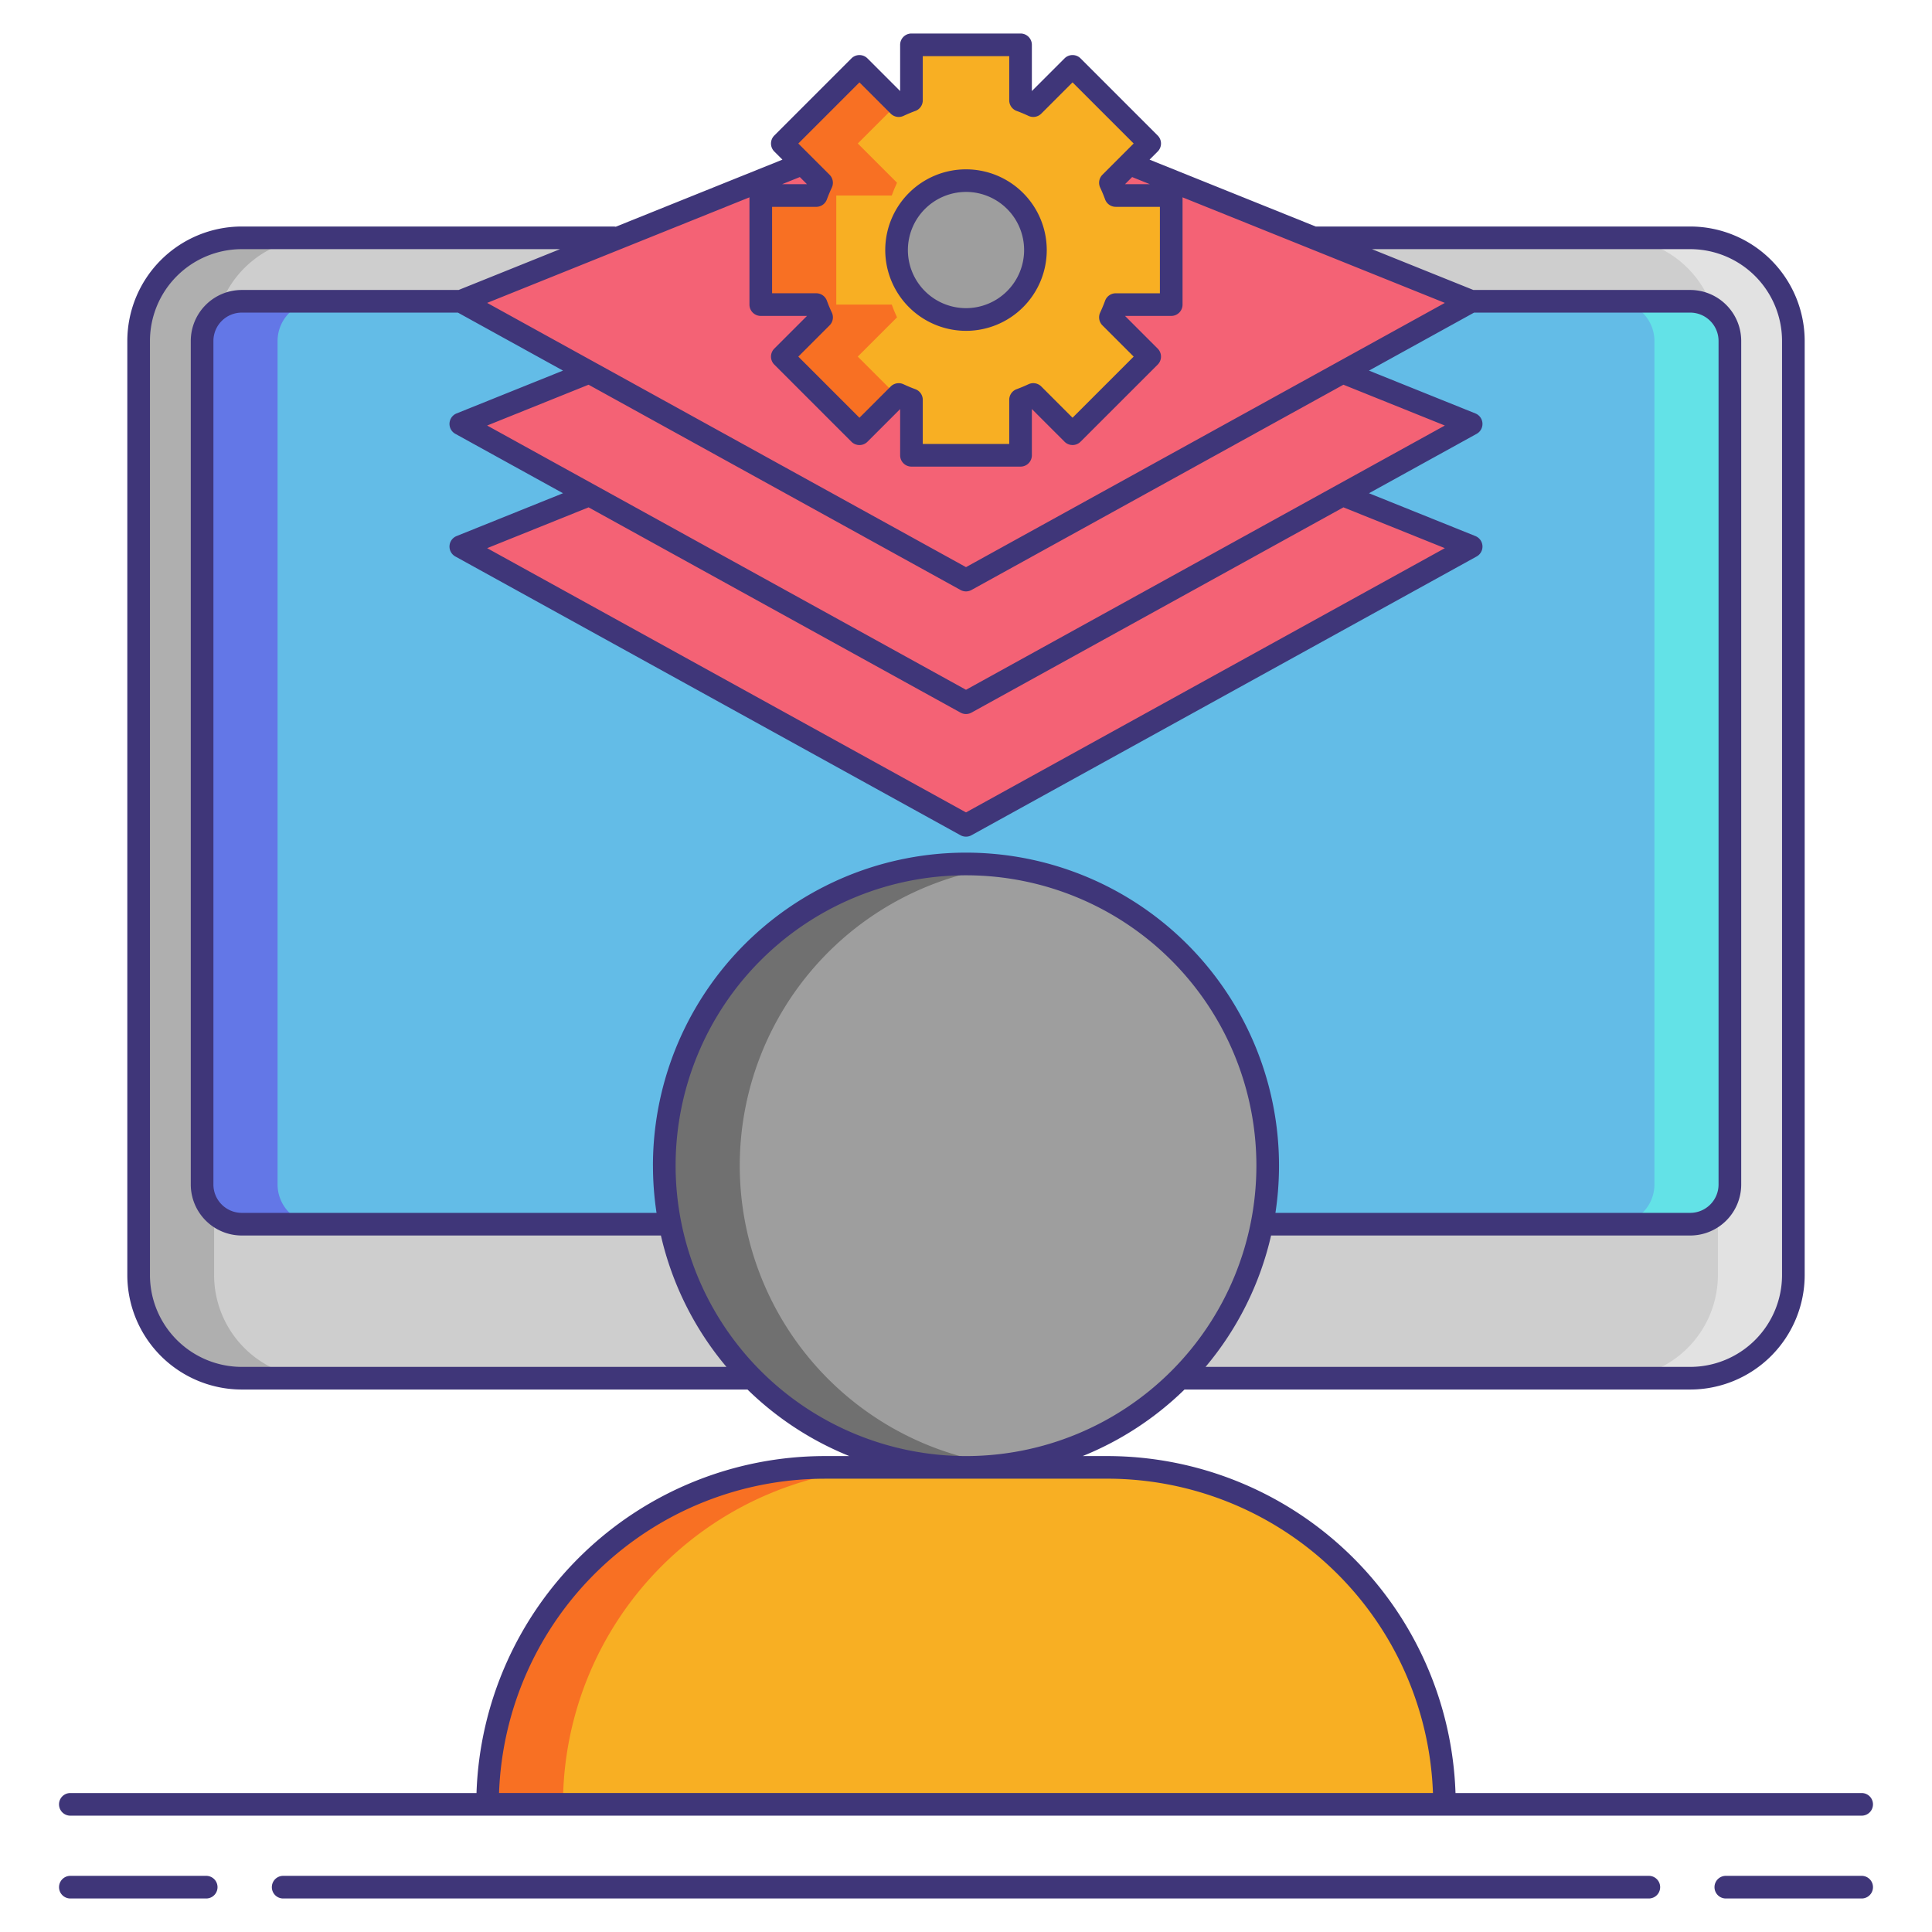 <svg xmlns="http://www.w3.org/2000/svg" viewBox="0 0 256 256"><title>icons_</title><rect x="18.37" y="31.514" width="219.26" height="151.106" rx="13.665" ry="13.665" fill="#cecece"/><path d="M28.37,168.955V45.179A13.681,13.681,0,0,1,42.035,31.514h-10A13.681,13.681,0,0,0,18.37,45.179V168.955A13.681,13.681,0,0,0,32.035,182.62h10A13.681,13.681,0,0,1,28.37,168.955Z" fill="#afafaf"/><path d="M227.63,168.955V45.179a13.681,13.681,0,0,0-13.665-13.665h10A13.681,13.681,0,0,1,237.63,45.179V168.955a13.681,13.681,0,0,1-13.665,13.665h-10A13.681,13.681,0,0,0,227.63,168.955Z" fill="#e2e2e2"/><rect x="26.779" y="39.923" width="202.442" height="122.288" rx="5.256" ry="5.256" fill="#63bce7"/><path d="M36.779,156.955V45.178a5.271,5.271,0,0,1,5.256-5.256h-10a5.271,5.271,0,0,0-5.256,5.256V156.955a5.271,5.271,0,0,0,5.256,5.256h10A5.271,5.271,0,0,1,36.779,156.955Z" fill="#6377e7"/><path d="M219.221,156.955V45.178a5.271,5.271,0,0,0-5.256-5.256h10a5.271,5.271,0,0,1,5.256,5.256V156.955a5.271,5.271,0,0,1-5.256,5.256h-10A5.271,5.271,0,0,0,219.221,156.955Z" fill="#63e2e7"/><circle cx="128" cy="154.459" r="39.978" fill="#9e9e9e"/><path d="M98.022,154.459A39.976,39.976,0,0,1,133,114.8a39.978,39.978,0,1,0,0,79.311A39.976,39.976,0,0,1,98.022,154.459Z" fill="#707070"/><path d="M109.249,194.437h37.5a44.65,44.65,0,0,1,44.65,44.65v0a0,0,0,0,1,0,0H64.6a0,0,0,0,1,0,0v0A44.65,44.65,0,0,1,109.249,194.437Z" fill="#f8af23"/><path d="M119.249,194.437h-10A44.649,44.649,0,0,0,64.6,239.086h10A44.649,44.649,0,0,1,119.249,194.437Z" fill="#f87023"/><polygon points="128 45.483 61.061 72.423 128 109.362 194.939 72.423 128 45.483" fill="#f46275"/><polygon points="128 29.233 61.061 56.173 128 93.112 194.939 56.173 128 29.233" fill="#f46275"/><polygon points="128 12.983 61.061 39.923 128 76.862 194.939 39.923 128 12.983" fill="#f46275"/><path d="M108.156,40.36c.208.58.443,1.138.7,1.691l-5.2,5.2L113.88,57.474l5.2-5.2c.553.257,1.116.493,1.691.7V60.33h14.453V52.975c.575-.208,1.138-.443,1.691-.7l5.2,5.2,10.223-10.223-5.2-5.2c.257-.553.493-1.111.7-1.691h7.355V25.907h-7.355c-.208-.575-.443-1.138-.7-1.691l5.2-5.2L142.114,8.794l-5.2,5.2c-.553-.257-1.116-.5-1.691-.706V5.943H120.771v7.35c-.575.208-1.138.449-1.691.706l-5.2-5.2L103.657,19.017l5.2,5.2c-.257.553-.493,1.116-.7,1.691h-7.35V40.36Z" fill="#f8af23"/><path d="M100.806,40.36V25.907h7.35c.208-.575.443-1.138.7-1.691l-5.2-5.2L113.88,8.794l5,5-5.22,5.22,5.2,5.2c-.257.553-.493,1.116-.7,1.691h-7.35V40.36h7.35c.208.58.443,1.138.7,1.691l-5.2,5.2,5.223,5.223-5,5L103.657,47.25l5.2-5.2c-.257-.553-.493-1.111-.7-1.691Z" fill="#f87023"/><circle cx="128" cy="33.135" r="9.204" fill="#9e9e9e"/><path d="M27.323,248.559h-18a1.5,1.5,0,1,0,0,3h18a1.5,1.5,0,0,0,0-3Z" fill="#3f3679"/><path d="M246.68,248.559h-18a1.5,1.5,0,0,0,0,3h18a1.5,1.5,0,0,0,0-3Z" fill="#3f3679"/><path d="M218.479,248.559H37.521a1.5,1.5,0,0,0,0,3H218.479a1.5,1.5,0,0,0,0-3Z" fill="#3f3679"/><path d="M9.32,240.586H246.68a1.5,1.5,0,0,0,0-3H192.862a46.2,46.2,0,0,0-46.111-44.649h-3.292a41.588,41.588,0,0,0,13.494-8.817h67.013a15.182,15.182,0,0,0,15.164-15.165V45.179a15.182,15.182,0,0,0-15.164-15.165H174.336l-22.014-8.859,1.078-1.078a1.5,1.5,0,0,0,0-2.121L143.179,7.734a1.5,1.5,0,0,0-2.121,0l-4.33,4.33V5.941a1.5,1.5,0,0,0-1.5-1.5H120.772a1.5,1.5,0,0,0-1.5,1.5v6.124l-4.33-4.33a1.5,1.5,0,0,0-2.121,0L102.6,17.956a1.5,1.5,0,0,0,0,2.121l1.078,1.078L81.591,30.043a1.509,1.509,0,0,0-.286-.029H32.035A15.182,15.182,0,0,0,16.87,45.179V168.955A15.182,15.182,0,0,0,32.035,184.12H99.047a41.589,41.589,0,0,0,13.494,8.817H109.25a46.2,46.2,0,0,0-46.111,44.649H9.32a1.5,1.5,0,1,0,0,3ZM223.966,33.014A12.178,12.178,0,0,1,236.13,45.179V168.955a12.178,12.178,0,0,1-12.164,12.165H159.741a41.366,41.366,0,0,0,8.683-17.409h55.541a6.763,6.763,0,0,0,6.755-6.756V45.178a6.763,6.763,0,0,0-6.755-6.755H195.231l-13.44-5.409ZM86.522,154.459a41.626,41.626,0,0,0,.472,6.252H32.035a3.76,3.76,0,0,1-3.756-3.756V45.178a3.76,3.76,0,0,1,3.756-3.755h28.64L74.6,49.107,60.5,54.781a1.5,1.5,0,0,0-.165,2.705L74.6,65.357,60.5,71.031a1.5,1.5,0,0,0-.165,2.705l66.939,36.939a1.5,1.5,0,0,0,1.449,0l66.939-36.939a1.5,1.5,0,0,0-.165-2.705l-14.1-5.674,14.264-7.871a1.5,1.5,0,0,0-.165-2.705l-14.1-5.674,13.925-7.684h28.641a3.759,3.759,0,0,1,3.755,3.755V156.955a3.76,3.76,0,0,1-3.755,3.756h-54.96a41.479,41.479,0,1,0-82.484-6.252ZM99.306,26.148V40.362a1.5,1.5,0,0,0,1.5,1.5h6.124l-4.33,4.33a1.5,1.5,0,0,0,0,2.121l10.222,10.221a1.5,1.5,0,0,0,2.121,0l4.33-4.33v6.124a1.5,1.5,0,0,0,1.5,1.5h14.455a1.5,1.5,0,0,0,1.5-1.5V54.2l4.33,4.33a1.5,1.5,0,0,0,2.121,0L153.4,48.313a1.5,1.5,0,0,0,0-2.121l-4.329-4.33h6.123a1.5,1.5,0,0,0,1.5-1.5V26.148L191.45,40.135,128,75.148,64.55,40.135Zm27.969,68.278a1.5,1.5,0,0,0,1.449,0l49.287-27.2,13.438,5.408L128,107.648,64.55,72.635l13.438-5.408ZM128,91.4,64.55,56.385l13.438-5.408,49.287,27.2a1.5,1.5,0,0,0,1.449,0l49.287-27.2,13.438,5.408Zm24.368-66.992h-3.3l.946-.946ZM113.882,10.916l4.141,4.141a1.5,1.5,0,0,0,1.695.3c.545-.254,1.058-.468,1.569-.655a1.5,1.5,0,0,0,.986-1.409V7.441h11.455v5.851a1.5,1.5,0,0,0,.986,1.409c.509.186,1.021.4,1.569.655a1.5,1.5,0,0,0,1.694-.3l4.141-4.141,8.1,8.1-4.141,4.141a1.5,1.5,0,0,0-.3,1.694c.254.547.469,1.06.654,1.57a1.5,1.5,0,0,0,1.409.986h5.852V38.862h-5.852a1.5,1.5,0,0,0-1.409.986c-.187.512-.4,1.025-.654,1.569a1.5,1.5,0,0,0,.3,1.694l4.141,4.141-8.1,8.1-4.141-4.141a1.5,1.5,0,0,0-1.694-.3c-.548.255-1.061.469-1.569.655a1.5,1.5,0,0,0-.986,1.409v5.851H122.272V52.978a1.5,1.5,0,0,0-.986-1.409c-.511-.187-1.024-.4-1.569-.655a1.5,1.5,0,0,0-1.695.3l-4.141,4.141-8.1-8.1,4.141-4.141a1.5,1.5,0,0,0,.3-1.7c-.255-.546-.469-1.059-.654-1.567a1.5,1.5,0,0,0-1.41-.987h-5.851V27.407h5.851a1.5,1.5,0,0,0,1.41-.987c.184-.506.4-1.019.654-1.567a1.5,1.5,0,0,0-.3-1.695l-4.141-4.141ZM106.93,24.407h-3.3l2.351-.946ZM19.87,168.955V45.179A12.178,12.178,0,0,1,32.035,33.014H74.208l-13.44,5.409H32.035a6.763,6.763,0,0,0-6.756,6.755V156.955a6.764,6.764,0,0,0,6.756,6.756h55.54a41.366,41.366,0,0,0,8.684,17.409H32.035A12.179,12.179,0,0,1,19.87,168.955Zm69.652-14.5A38.478,38.478,0,1,1,128,192.937,38.522,38.522,0,0,1,89.522,154.459Zm19.728,41.478h37.5a43.2,43.2,0,0,1,43.124,41.649H66.126A43.2,43.2,0,0,1,109.25,195.937Z" fill="#3f3679"/><path d="M128,43.838a10.7,10.7,0,1,0-10.7-10.7A10.716,10.716,0,0,0,128,43.838Zm0-18.408a7.7,7.7,0,1,1-7.7,7.7A7.713,7.713,0,0,1,128,25.431Z" fill="#3f3679"/></svg>